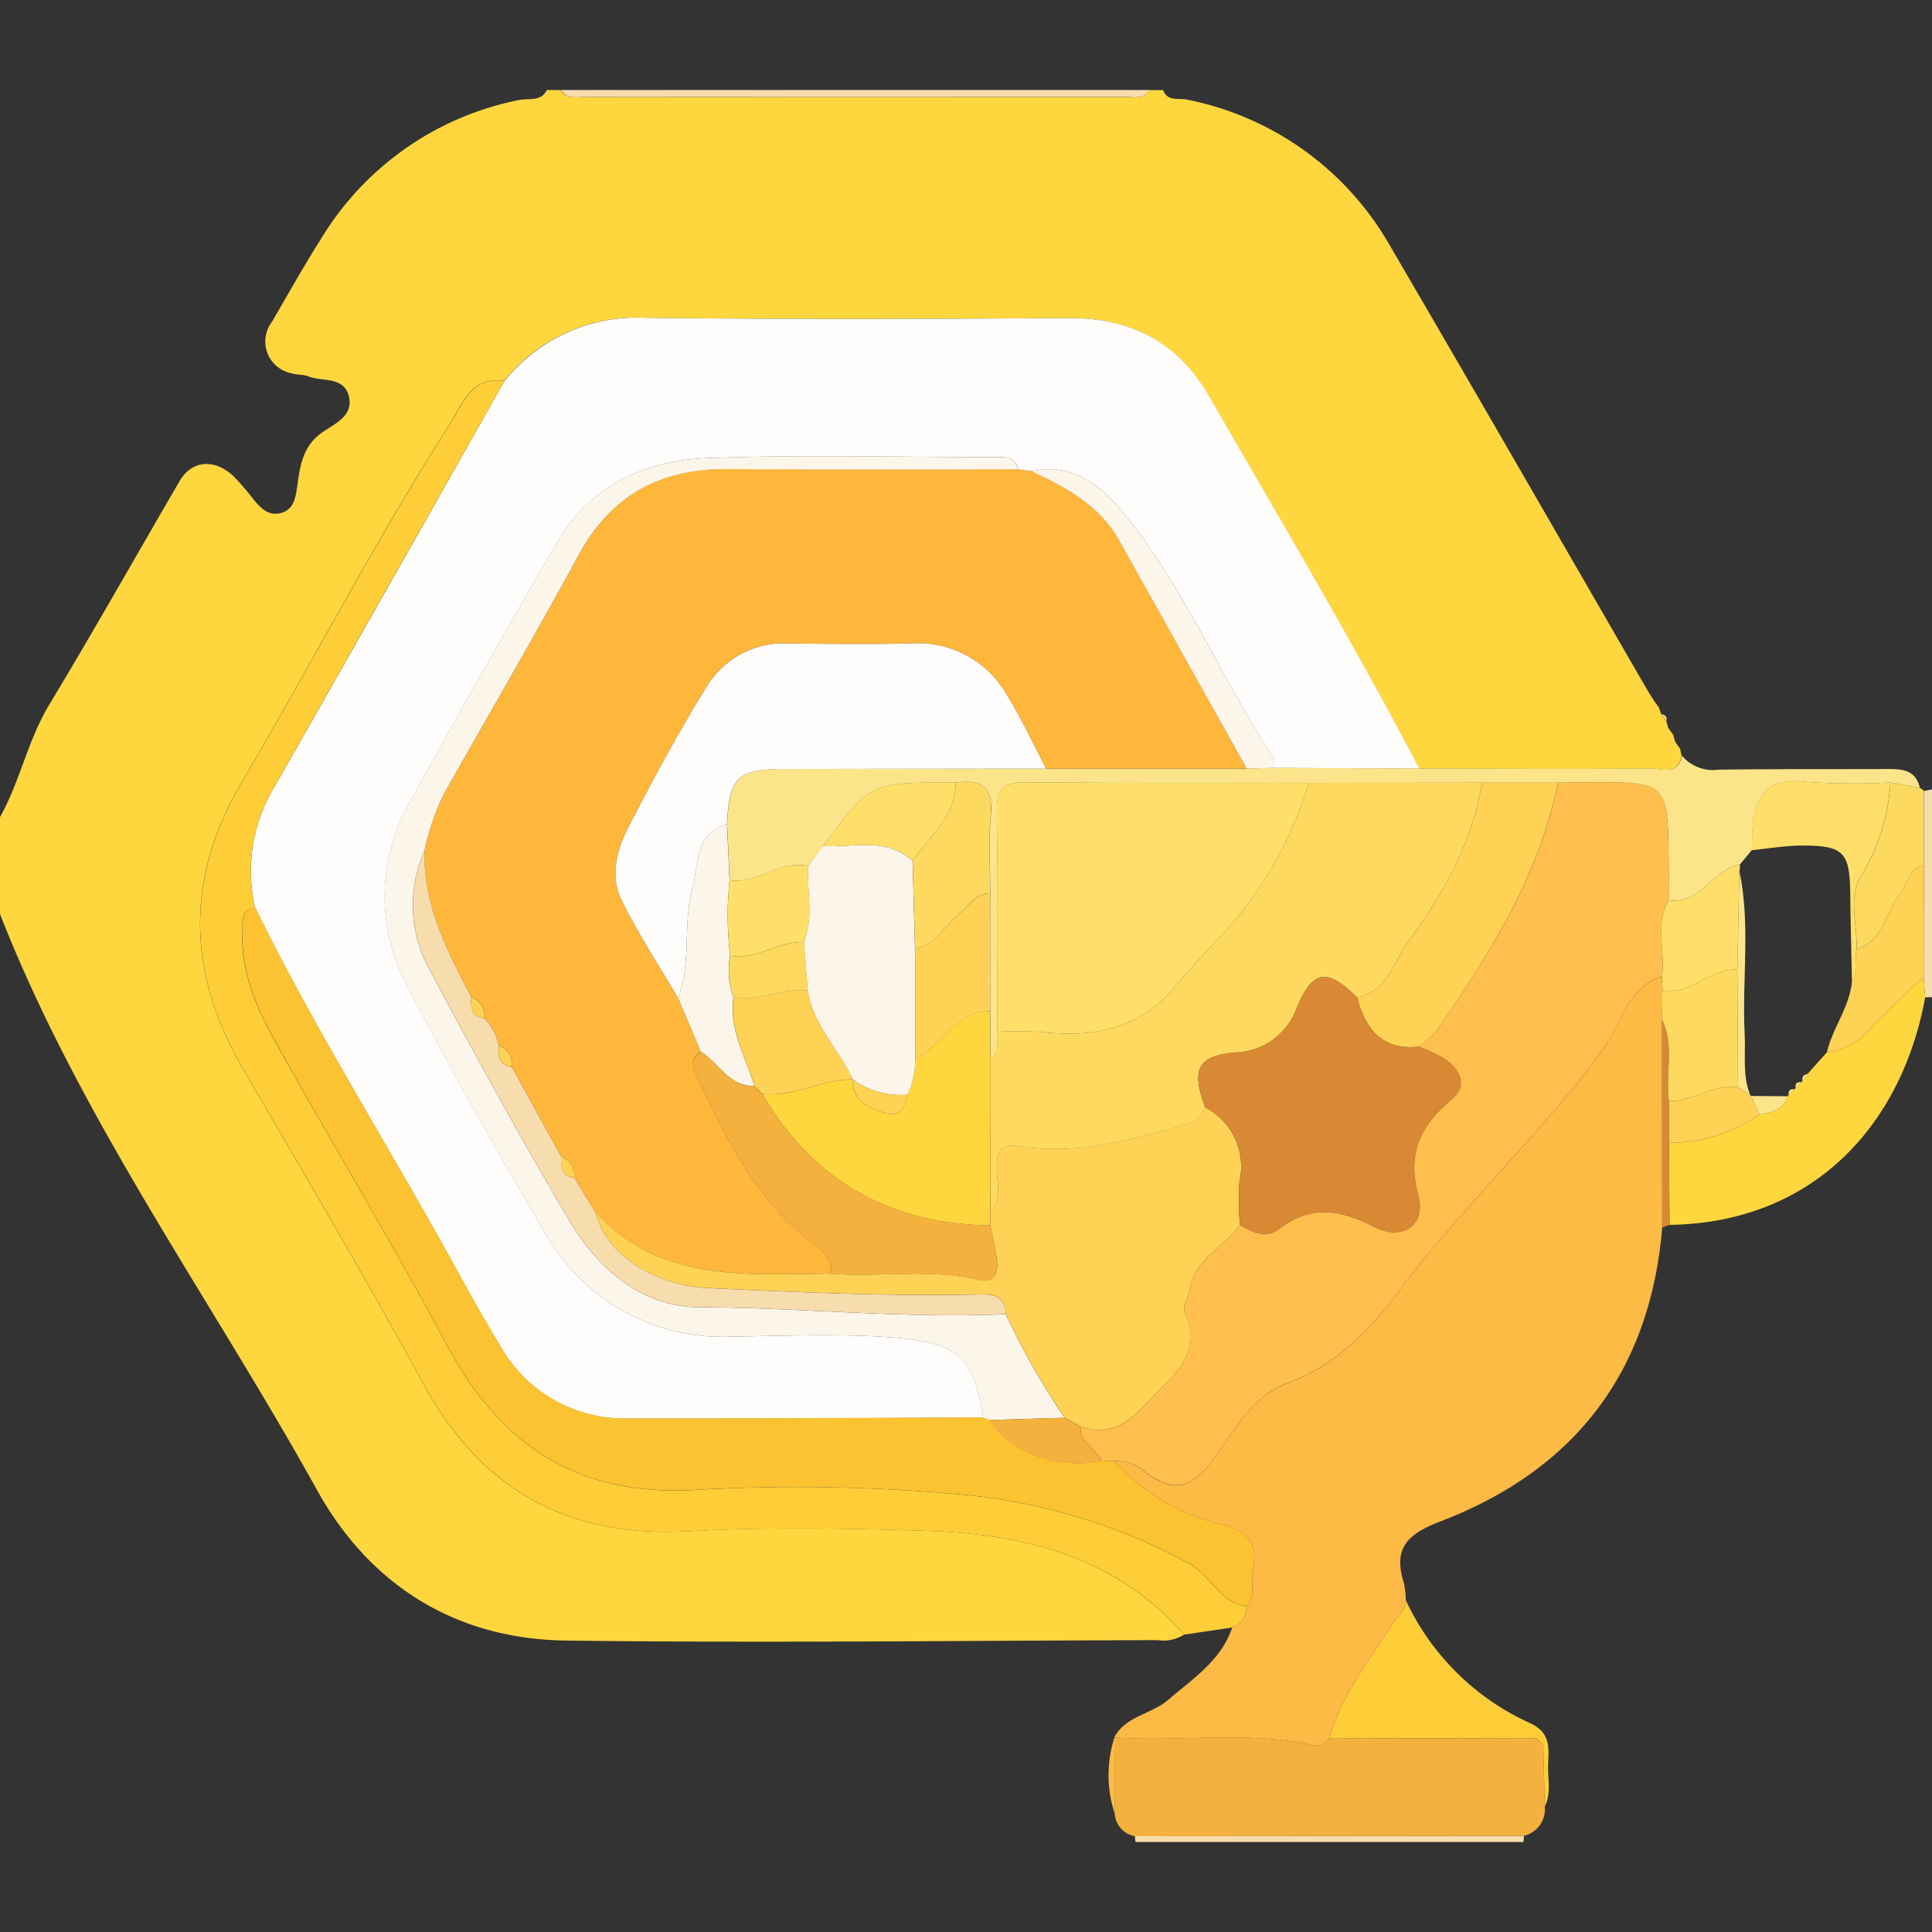 <svg xmlns="http://www.w3.org/2000/svg" xmlns:xlink="http://www.w3.org/1999/xlink" width="150" height="150" viewBox="0 0 150 150">
  <rect x="0" y="0" width="150" height="150" fill="#333333" stroke="none"/>
  <defs>
    <clipPath id="clip-path">
      <rect id="Rectangle_174" data-name="Rectangle 174" width="150" height="150" transform="translate(1076 1234)" fill="#fff"/>
    </clipPath>
  </defs>
  <g id="Mask_Group_8" data-name="Mask Group 8" transform="translate(-1076 -1234)" clip-path="url(#clip-path)">
    <g id="certificateIcon" transform="translate(1076 1240.989)">
      <g id="Group_22" data-name="Group 22" transform="translate(0)">
        <path id="Path_770" data-name="Path 770" d="M.071,64.038V56.511c1.554-2.774,2.151-5.952,3.812-8.71,3.462-5.742,6.753-11.581,10.129-17.376.935-1.608,2.688-1.78,4.172-.4a19.033,19.033,0,0,1,1.575,1.828c.532.629,1.091,1.258,2.016,1.07,1.1-.226,1.242-1.183,1.366-2.07.231-1.6.409-3.124,1.941-4.21.941-.661,2.452-1.263,2.075-2.8C26.775,22.269,25.1,22.726,24,22.29c-.409-.161-.9-.1-1.317-.242a2.51,2.51,0,0,1-1.489-4c1.253-2.167,2.484-4.349,3.817-6.462A23.256,23.256,0,0,1,40.383.833c.726-.156,1.677.156,2.145-.769H43.6c.484.774,1.263.527,1.941.532Q66.455.613,87.367.6c.677,0,1.457.253,1.935-.532h1.075c.344.914,1.215.6,1.849.737A23.311,23.311,0,0,1,107.9,11.995c6.763,11.57,13.441,23.194,20.151,34.79.134.21.263.414.4.624l.038.075.366.495c.065.177.129.355.194.538.129.177.258.355.392.532.048.177.1.355.151.532.129.183.258.36.387.543l.145.532c.129.183.258.36.387.543.038.183.081.366.118.548-.274,1.532-1.505.995-2.366,1-6,.038-12.005.011-18.011,0-5.14-9.817-10.8-19.339-16.333-28.93-2.392-4.151-6.048-6.081-10.876-6.054-10.919.07-21.839.108-32.753-.022a13.241,13.241,0,0,0-11.075,4.9c-2.618-.387-3.28,1.876-4.253,3.4-5.774,9.027-10.7,18.548-16.134,27.774-4.446,7.548-4.2,14.86.134,22.3,4.72,8.091,9.478,16.172,13.968,24.392,4.511,8.269,11.226,11.973,20.634,11.446,6.161-.344,12.36-.226,18.532-.022,7.565.247,14.624,2.032,19.909,8.048a2.972,2.972,0,0,1-2.054.43c-15.323.038-30.645.231-45.962.032-8.532-.113-15.2-4.285-19.3-11.677C16.442,93.887,6.334,80.016.071,64.038Z" transform="translate(-0.071 -0.059)" fill="#fed73e"/>
        <path id="Path_771" data-name="Path 771" d="M98.028.058c-.479.785-1.263.532-1.935.532Q75.181.606,54.27.59c-.677,0-1.457.242-1.941-.532Z" transform="translate(-8.781 -0.058)" fill="#f7dcae"/>
        <path id="Path_772" data-name="Path 772" d="M136.012,162.716a2.764,2.764,0,0,1-.038.473H105.867a1.269,1.269,0,0,1-.048-.452Q120.915,162.73,136.012,162.716Z" transform="translate(-17.695 -27.168)" fill="#f7dcae"/>
        <path id="Path_773" data-name="Path 773" d="M179.941,81.348q-.266,0-.532.016c-.038-.532-.081-1.065-.118-1.6q.016-4.306.032-8.618-.008-2.9-.011-5.806c.21-.043.419-.086.629-.124Q179.941,73.284,179.941,81.348Z" transform="translate(-29.941 -10.918)" fill="#f7dcae"/>
        <path id="Path_774" data-name="Path 774" d="M43.13,26.18a13.248,13.248,0,0,1,11.075-4.9c10.914.129,21.833.091,32.753.022,4.828-.032,8.484,1.9,10.876,6.054,5.532,9.591,11.194,19.118,16.333,28.93q-5.637-.032-11.269-.059c-.016-.269.059-.6-.065-.8-4.021-6.108-6.828-12.989-11.392-18.7C89.8,34.67,87.447,32.4,84.06,33.2l-1.054-.145c-.231-1.129-1.134-.957-1.914-.957-7.435-.005-14.882-.215-22.3.075-4.817.188-9.043,2.172-11.6,6.581-3.9,6.72-7.758,13.462-11.489,20.274a14.7,14.7,0,0,0,.027,14.4c3.29,6.339,6.8,12.57,10.446,18.715a15.816,15.816,0,0,0,14.645,8.237c4.032-.054,8.075-.231,12.091.043,5.839.4,6.581,1.677,7.387,6.247-9.226.027-18.452.091-27.677.075a11.059,11.059,0,0,1-9.876-5.731c-1.167-1.909-2.258-3.866-3.333-5.823C34.254,85.772,28.48,76.7,23.759,67.046a12.648,12.648,0,0,1,1.6-9.5Q34.273,41.877,43.13,26.18Z" transform="translate(-3.963 -3.594)" fill="#fefdfb"/>
        <path id="Path_775" data-name="Path 775" d="M42.346,27.153Q33.467,42.838,24.571,58.518a12.648,12.648,0,0,0-1.6,9.5c-1.156.2-.941,1.108-.973,1.887-.156,3.366,1.269,6.274,2.833,9.075,4.312,7.7,8.876,15.258,13.038,23.032,4.1,7.651,9.9,11.64,18.9,11.269a138.733,138.733,0,0,1,21.129.344A45.466,45.466,0,0,1,95.539,119c1.64.919,2.349,3.011,4.414,3.312a1.66,1.66,0,0,1-1.108,1.629l-3.72.548c-5.285-6.022-12.339-7.8-19.909-8.048-6.172-.2-12.371-.317-18.532.022-9.409.521-16.118-3.183-20.634-11.446-4.489-8.22-9.242-16.3-13.968-24.392-4.339-7.435-4.581-14.747-.134-22.3C27.383,49.1,32.313,39.583,38.082,30.556,39.066,29.029,39.727,26.765,42.346,27.153Z" transform="translate(-3.179 -4.567)" fill="#fdce38"/>
        <path id="Path_776" data-name="Path 776" d="M110.3,63.018q5.637.032,11.269.059c6.005.005,12.005.038,18.011,0,.855-.005,2.091.532,2.366-1a3.146,3.146,0,0,0,2.833,1.086c4.3-.059,8.6-.032,12.892-.048,1.194-.005,2.392-.065,2.753,1.473-.763-.145-1.527-.285-2.285-.43a54.311,54.311,0,0,1-6.618-.048c-2.8-.344-3.839.989-4.075,3.452-.059.613-.048,1.237-.07,1.849-.317.376-.629.753-.946,1.129-2.124.355-3.032,3.129-5.516,2.763,0-.978.011-1.957,0-2.935-.07-6.237-.07-6.237-6.183-6.22-.8,0-1.6.016-2.4.027H126.42q-6.718.008-13.435.011c-7.306-.005-14.608.032-21.914-.048-1.726-.022-2.344.505-2.312,2.274.091,5.7.032,11.4.032,17.1-.091.726.253,1.559-.511,2.124-.016-1.242-.027-2.484-.043-3.731q0-4.573.005-9.14c.005-2.022-.134-4.054.048-6.054.2-2.2-.747-2.839-2.72-2.543-6.6-.032-6.6-.032-10.3,4.925l-1.124,1.559c-2.2-.527-3.962,1.425-6.129,1.086-.07-1.452-.134-2.9-.2-4.355.177-3.651.817-4.269,4.505-4.274q10.137-.016,20.274-.027h15.575Z" transform="translate(-11.361 -10.395)" fill="#fbe48a"/>
        <path id="Path_777" data-name="Path 777" d="M156.161,60.774c.129.183.258.36.387.543C156.419,61.134,156.29,60.952,156.161,60.774Z" transform="translate(-26.086 -10.177)" fill="#fbe48a"/>
        <path id="Path_778" data-name="Path 778" d="M155.516,59.477c.129.183.258.36.387.543C155.774,59.843,155.645,59.66,155.516,59.477Z" transform="translate(-25.978 -9.961)" fill="#fbe48a"/>
        <path id="Path_779" data-name="Path 779" d="M154.864,58.2c.29.059.452.22.392.532C155.128,58.555,154.994,58.377,154.864,58.2Z" transform="translate(-25.87 -9.748)" fill="#fbe48a"/>
        <path id="Path_780" data-name="Path 780" d="M154.2,56.968l.366.495C154.442,57.3,154.318,57.129,154.2,56.968Z" transform="translate(-25.759 -9.543)" fill="#fbe48a"/>
        <path id="Path_781" data-name="Path 781" d="M153.677,56.129c.134.21.263.414.4.624C153.941,56.543,153.806,56.333,153.677,56.129Z" transform="translate(-25.672 -9.403)" fill="#fbe48a"/>
        <path id="Path_782" data-name="Path 782" d="M113.044,133.194a1.655,1.655,0,0,0,1.108-1.629c.731-.812.3-1.844.484-2.758.382-1.839-.059-3.011-2.3-3.613a15.567,15.567,0,0,1-8.4-4.914,3.311,3.311,0,0,1,2.43.925c1.957,1.371,3.306,1.414,5.048-.871,1.677-2.194,3.113-5.075,5.86-6.081,4.032-1.473,6.64-4.371,9.043-7.629,1.591-2.151,3.371-4.134,5.14-6.145,3.522-4.005,7.237-7.839,10.392-12.194,1.392-1.925,1.833-4.758,4.554-5.64.011.355.022.71.038,1.07-.011.769-.016,1.538-.027,2.3q.008,8.065.011,16.124c-.935,11.247-6.833,18.855-17.247,22.828-2.613,1-3.645,2.124-2.806,4.78a6.689,6.689,0,0,1,.145,1.323c.005.79-.629,1.215-1,1.8-1.823,2.871-4,5.548-4.919,8.919a1.319,1.319,0,0,1-1.419.505c-5.07-1.075-10.21-.2-15.3-.565.9-1.677,2.887-1.8,4.2-2.925C110.006,137.151,112.168,135.758,113.044,133.194Z" transform="translate(-17.372 -13.823)" fill="#fdba45"/>
        <path id="Path_783" data-name="Path 783" d="M103.877,153.542c5.091.36,10.231-.511,15.3.565a1.334,1.334,0,0,0,1.419-.505q8.056.016,16.118.027c.156.167.317.333.473.495.038,1.591.081,3.183.118,4.774a2.108,2.108,0,0,1-1.618,2.285q-15.1.016-30.2.027a1.889,1.889,0,0,1-1.57-1.753c-.011-1.962-.016-3.93-.027-5.9Z" transform="translate(-17.372 -25.639)" fill="#f4b13e"/>
        <path id="Path_784" data-name="Path 784" d="M103.806,153.568c.011,1.968.016,3.93.027,5.9A9.53,9.53,0,0,1,103.806,153.568Z" transform="translate(-17.284 -25.643)" fill="#fdba45"/>
        <path id="Path_785" data-name="Path 785" d="M175.635,64.574c.763.145,1.522.285,2.285.43a.727.727,0,0,1,.306.231c.005,1.935.005,3.871.011,5.806-1.242.14-1.183,1.387-1.785,2.07-1.237,1.4-1.253,3.747-3.446,4.387.075-1.919-.7-4.038.387-5.715A15.753,15.753,0,0,0,175.635,64.574Z" transform="translate(-28.86 -10.811)" fill="#fdda5f"/>
        <path id="Path_786" data-name="Path 786" d="M175.337,82.677c.038.532.081,1.065.118,1.6-1.79,9.812-8.591,17.495-19.844,17.661-.016-2.124-.027-4.247-.043-6.371a12.161,12.161,0,0,0,7.011-2.2c.946-.145,1.86-.333,2.2-1.414l.075-.1c.145-.145.29-.29.441-.435l.1-.1c.145-.151.29-.3.441-.446l.086-.1c.134-.188.274-.371.409-.559l1.495-1.672a5.143,5.143,0,0,0,3.371-1.9C172.557,85.3,173.955,83.995,175.337,82.677Z" transform="translate(-25.987 -13.828)" fill="#fed73e"/>
        <path id="Path_787" data-name="Path 787" d="M140.652,156.767c-.038-1.591-.081-3.183-.118-4.774-.156-.167-.317-.333-.473-.495q-8.056-.016-16.118-.027c.919-3.366,3.1-6.048,4.919-8.914.371-.586,1.005-1.005,1-1.8a19.52,19.52,0,0,0,9.64,9.543c1.7.78,1.435,2.038,1.409,3.323C140.883,154.67,141.162,155.756,140.652,156.767Z" transform="translate(-20.716 -23.509)" fill="#fdce38"/>
        <path id="Path_788" data-name="Path 788" d="M155.46,96.232c.016,2.124.027,4.247.043,6.371-.188.07-.376.14-.57.21q-.008-8.065-.011-16.129c1.011,2.032.215,4.22.538,6.317Z" transform="translate(-25.88 -14.496)" fill="#d98933"/>
        <path id="Path_789" data-name="Path 789" d="M177.788,80.954c-1.382,1.317-2.78,2.624-4.14,3.962a5.143,5.143,0,0,1-3.371,1.9c.446-1.882,1.731-3.468,1.941-5.441.57-.8.194-1.731.366-2.586,2.194-.634,2.21-2.989,3.446-4.387.6-.683.548-1.93,1.785-2.07Q177.807,76.642,177.788,80.954Z" transform="translate(-28.439 -12.104)" fill="#fed255"/>
        <path id="Path_790" data-name="Path 790" d="M103.457,58.628H87.882c-.995-1.887-1.887-3.839-3.011-5.651A7.916,7.916,0,0,0,77.532,48.9c-3.21.086-6.43.038-9.64.016a6.969,6.969,0,0,0-6.349,3.312C59.36,55.8,57.355,59.483,55.435,63.2c-.892,1.737-1.43,3.78-.516,5.629,1.29,2.624,2.909,5.086,4.392,7.618.586,1.387,1.177,2.769,1.763,4.156-.984.613-.538,1.392-.2,2.108,2.247,4.769,4.575,9.5,8.909,12.785.855.651,1.527,1.2,1.371,2.339-6.522.032-13.215.737-18.285-4.78-.543-.892-1.091-1.785-1.634-2.677a1.514,1.514,0,0,0-1.011-1.64q-1.911-3.484-3.823-6.962a1.512,1.512,0,0,0-1.016-1.64A4.369,4.369,0,0,0,44.263,78a1.542,1.542,0,0,0-1.011-1.629c-1.866-3.591-3.763-7.172-3.634-11.4a18.4,18.4,0,0,1,1.591-4.532c3.484-6.14,7.032-12.242,10.409-18.441,2.532-4.64,6.36-6.694,11.554-6.645,7.511.065,15.022.027,22.532.032l1.054.145c2.677,1.258,5.263,2.64,6.785,5.355Q98.511,49.759,103.457,58.628Z" transform="translate(-6.661 -5.94)" fill="#feb63b"/>
        <path id="Path_791" data-name="Path 791" d="M90.4,119.2a15.567,15.567,0,0,0,8.4,4.914c2.242.6,2.677,1.774,2.3,3.613-.188.919.247,1.952-.484,2.758-2.065-.3-2.774-2.392-4.414-3.312a45.557,45.557,0,0,0-17.64-5.376,140.13,140.13,0,0,0-21.129-.344c-9.005.371-14.806-3.618-18.9-11.269C34.366,102.408,29.8,94.848,25.5,87.149c-1.57-2.8-2.989-5.71-2.833-9.075.038-.78-.183-1.688.973-1.887,4.72,9.656,10.489,18.731,15.651,28.14,1.075,1.962,2.167,3.919,3.333,5.823a11.059,11.059,0,0,0,9.876,5.731c9.226.016,18.452-.043,27.677-.075.183.065.366.124.548.188,1.355,2.479,5.306,3.919,8.64,3.156C89.7,119.176,90.049,119.187,90.4,119.2Z" transform="translate(-3.834 -12.746)" fill="#fbc231"/>
        <path id="Path_792" data-name="Path 792" d="M82.919,109.007c-.183-.065-.366-.124-.548-.188-.806-4.57-1.554-5.849-7.387-6.247-4.011-.274-8.059-.1-12.091-.043a15.826,15.826,0,0,1-14.645-8.237C44.6,88.152,41.086,81.916,37.8,75.577a14.7,14.7,0,0,1-.027-14.4c3.731-6.812,7.591-13.554,11.489-20.274,2.559-4.409,6.785-6.392,11.6-6.581,7.425-.29,14.866-.081,22.3-.075.785,0,1.683-.177,1.914.957-7.511-.005-15.022.032-22.532-.032-5.194-.043-9.027,2.005-11.554,6.645-3.376,6.2-6.93,12.3-10.409,18.441A18.381,18.381,0,0,0,39,64.792a10.346,10.346,0,0,0,.484,9.409c3.468,6.532,7.027,13.021,10.8,19.382,2.22,3.742,5.656,6.651,10.065,6.667,7.935.027,15.849.9,23.785.538a57.863,57.863,0,0,0,4.565,8.043C86.774,108.883,84.844,108.942,82.919,109.007Z" transform="translate(-6.043 -5.743)" fill="#fcf5e9"/>
        <path id="Path_793" data-name="Path 793" d="M112.886,58.634q-4.952-8.871-9.914-17.731c-1.522-2.715-4.108-4.1-6.785-5.355,3.387-.8,5.737,1.473,7.382,3.527,4.565,5.715,7.371,12.6,11.392,18.7.129.194.048.527.065.8C114.316,58.591,113.6,58.613,112.886,58.634Z" transform="translate(-16.09 -5.946)" fill="#fcf5e9"/>
        <path id="Path_794" data-name="Path 794" d="M103.419,117.258l-1.054-.032c-.425-.957-1.683-1.4-1.624-2.656,3.151,1.113,4.7-1.462,6.4-3.108,1.435-1.387,2.925-3.215,1.726-5.661-.28-.57.237-1.183.328-1.774.376-2.457,2.672-3.371,3.93-5.108.952.613,2.091,1.032,3,.333,2.495-1.93,4.839-1.516,7.425-.177,2.161,1.118,4.048-.14,3.414-2.446-.9-3.28.183-5.435,2.565-7.435,1.3-1.086.7-2.258-.425-3.1a11.76,11.76,0,0,0-2.129-1.016,7.494,7.494,0,0,0,1.4-1.22c4.129-5.941,7.973-12.032,9.441-19.28.8-.011,1.6-.021,2.4-.027,6.113-.022,6.118-.022,6.183,6.22.011.979,0,1.957,0,2.935-1.091,1.892-.226,3.952-.511,5.909-2.72.882-3.161,3.715-4.554,5.64-3.156,4.355-6.871,8.188-10.392,12.194-1.763,2.011-3.548,3.989-5.14,6.145-2.4,3.253-5.011,6.151-9.043,7.629-2.747,1.005-4.188,3.887-5.86,6.081-1.742,2.285-3.091,2.242-5.048.871A3.383,3.383,0,0,0,103.419,117.258Z" transform="translate(-16.849 -10.806)" fill="#febf4e"/>
        <path id="Path_795" data-name="Path 795" d="M92.36,86.057c.763-.565.419-1.4.511-2.124a31.261,31.261,0,0,1,3.478.021c3.9.43,7.419-.167,10.134-3.323,1.1-1.274,2.215-2.527,3.387-3.731a30.3,30.3,0,0,0,7.2-12.29q6.718-.008,13.435-.011c-.726,4.661-3.005,8.64-5.726,12.349-1.14,1.554-1.581,3.876-3.973,4.312-2.28-2.258-3.4-2.177-4.651.742a5.21,5.21,0,0,1-4.763,3.538c-2.952.253-3.478,1.29-2.371,4.269a2.228,2.228,0,0,1-1.57,1.328c-4.151,1.188-8.344,2.382-12.7,1.7-1.565-.247-1.844.145-1.9,1.505-.054,1.188.489,2.495-.495,3.559Q92.355,91.974,92.36,86.057Z" transform="translate(-15.452 -10.815)" fill="#fdda5f"/>
        <path id="Path_796" data-name="Path 796" d="M117.165,64.6a30.3,30.3,0,0,1-7.2,12.29c-1.172,1.2-2.29,2.457-3.387,3.731-2.715,3.156-6.237,3.753-10.134,3.323a32.615,32.615,0,0,0-3.478-.021c0-5.7.059-11.4-.032-17.1-.027-1.769.586-2.3,2.312-2.274C102.558,64.628,109.864,64.59,117.165,64.6Z" transform="translate(-15.547 -10.805)" fill="#fedf69"/>
        <path id="Path_797" data-name="Path 797" d="M62.279,79.161c-1.478-2.532-3.1-4.995-4.392-7.618-.909-1.849-.376-3.892.516-5.629,1.914-3.72,3.919-7.409,6.108-10.973a6.974,6.974,0,0,1,6.349-3.312c3.215.022,6.43.07,9.64-.016a7.921,7.921,0,0,1,7.339,4.075c1.124,1.812,2.016,3.763,3.011,5.651q-10.137.008-20.274.027c-3.688.005-4.328.624-4.505,4.274-2.538.758-2.177,3.075-2.683,4.946C62.628,73.392,63.333,76.392,62.279,79.161Z" transform="translate(-9.628 -8.65)" fill="#fefdfb"/>
        <path id="Path_798" data-name="Path 798" d="M88.815,89.6q-.008,5.919-.016,11.839c-.005.355-.011.71-.016,1.07-7.8-.1-13.731-3.441-17.7-10.2,2.446.258,4.624-1.14,7.027-1.134l-.016-.011c-.022,1.694,1.29,2.226,2.522,2.624,1.065.344,1.608-.392,1.731-1.425a5.98,5.98,0,0,0,.608-2.726c2.048-1.086,3.113-3.688,5.812-3.769C88.788,87.113,88.8,88.36,88.815,89.6Z" transform="translate(-11.906 -14.36)" fill="#fed73e"/>
        <path id="Path_799" data-name="Path 799" d="M83.608,87.06A6.121,6.121,0,0,1,83,89.786a6.306,6.306,0,0,1-4.253-1.2s.016.011.011.011c-1.075-2.344-3.091-4.215-3.495-6.9-.1-1.258-.2-2.511-.3-3.769.8-1.925.2-3.93.36-5.892l1.124-1.559c2.36.14,4.882-.726,6.957,1.14q.1,3.419.188,6.833C83.6,81.323,83.608,84.189,83.608,87.06Z" transform="translate(-12.554 -11.78)" fill="#fcf5e9"/>
        <path id="Path_800" data-name="Path 800" d="M126.5,81.255c2.392-.435,2.833-2.763,3.973-4.312,2.72-3.7,5-7.688,5.726-12.349H142.1c-1.473,7.247-5.312,13.339-9.441,19.28a7.608,7.608,0,0,1-1.392,1.215C128.421,85.378,127.147,83.706,126.5,81.255Z" transform="translate(-21.142 -10.814)" fill="#fed255"/>
        <path id="Path_801" data-name="Path 801" d="M171.057,80.063c-.043-2.3-.108-4.6-.134-6.9-.038-3.188-.505-3.715-3.7-3.715-1.317,0-2.629.231-3.946.36.022-.618.011-1.237.07-1.855.237-2.462,1.274-3.8,4.075-3.452a54.321,54.321,0,0,0,6.618.048,15.818,15.818,0,0,1-2.242,7.21c-1.086,1.677-.306,3.8-.387,5.715C171.256,78.332,171.627,79.262,171.057,80.063Z" transform="translate(-27.272 -10.789)" fill="#fedf69"/>
        <path id="Path_802" data-name="Path 802" d="M63.252,81.966c1.054-2.769.349-5.769,1.108-8.581.505-1.866.145-4.188,2.683-4.946q.1,2.177.2,4.355a25.878,25.878,0,0,0,.048,5.876,5.934,5.934,0,0,0,.253,3.21c-.36,2.511.952,4.629,1.624,6.9-1.984.048-2.758-1.79-4.156-2.656Q64.139,84.049,63.252,81.966Z" transform="translate(-10.601 -11.455)" fill="#fcf5e9"/>
        <path id="Path_803" data-name="Path 803" d="M85.291,77.47q-.1-3.419-.188-6.833c1.317-1.909,3.349-3.43,3.339-6.07,1.973-.3,2.925.344,2.72,2.543-.183,2.005-.043,4.038-.048,6.054-1.237.016-1.742,1.1-2.554,1.742C87.48,75.777,86.861,77.228,85.291,77.47Z" transform="translate(-14.243 -10.798)" fill="#fdda5f"/>
        <path id="Path_804" data-name="Path 804" d="M85.329,79.2c1.57-.242,2.194-1.694,3.274-2.559C89.41,76,89.92,74.919,91.157,74.9q0,4.573-.005,9.14c-2.7.081-3.763,2.683-5.812,3.769Q85.332,83.505,85.329,79.2Z" transform="translate(-14.281 -12.532)" fill="#fed255"/>
        <path id="Path_805" data-name="Path 805" d="M160.931,72.232a.79.79,0,0,1-.021.473q-.081,3.839-.156,7.677c-2.118-.134-3.613,2.027-5.812,1.591-.011-.355-.022-.71-.038-1.07.285-1.962-.581-4.021.511-5.909C157.9,75.361,158.808,72.587,160.931,72.232Z" transform="translate(-25.867 -12.087)" fill="#fedf69"/>
        <path id="Path_806" data-name="Path 806" d="M68.071,79.305a25.878,25.878,0,0,1-.054-5.876c2.167.339,3.93-1.613,6.129-1.086-.156,1.962.441,3.968-.36,5.892C71.8,78.176,70.1,79.633,68.071,79.305Z" transform="translate(-11.372 -12.09)" fill="#fedf69"/>
        <path id="Path_807" data-name="Path 807" d="M87.051,64.58c.005,2.64-2.021,4.156-3.339,6.07-2.075-1.871-4.6-1-6.957-1.14C80.448,64.547,80.448,64.547,87.051,64.58Z" transform="translate(-12.852 -10.811)" fill="#fedf69"/>
        <path id="Path_808" data-name="Path 808" d="M154.949,83.6c2.2.441,3.694-1.726,5.817-1.591q.024,4.564.048,9.129c-1.914-.274-3.489,1.108-5.355,1.075-.317-2.091.473-4.28-.538-6.317C154.933,85.134,154.944,84.365,154.949,83.6Z" transform="translate(-25.88 -13.715)" fill="#fdda5f"/>
        <path id="Path_809" data-name="Path 809" d="M143.284,153.645c.156.167.317.333.473.495C143.6,153.978,143.44,153.812,143.284,153.645Z" transform="translate(-23.94 -25.656)" fill="#fdba45"/>
        <path id="Path_810" data-name="Path 810" d="M155.568,94.036c1.866.032,3.441-1.349,5.355-1.075.317.2.634.4.952.608a.828.828,0,0,0,.065.07c.215.478.425.957.64,1.435a12.2,12.2,0,0,1-7.011,2.2C155.568,96.192,155.568,95.116,155.568,94.036Z" transform="translate(-25.987 -15.536)" fill="#fed255"/>
        <path id="Path_811" data-name="Path 811" d="M163.853,95.216c-.215-.478-.425-.957-.64-1.435.946.005,1.9.011,2.849.021C165.713,94.883,164.8,95.071,163.853,95.216Z" transform="translate(-27.261 -15.678)" fill="#fbe48a"/>
        <path id="Path_812" data-name="Path 812" d="M168,92.275c-.065-.333.1-.5.409-.559C168.271,91.9,168.132,92.092,168,92.275Z" transform="translate(-28.056 -15.334)" fill="#fbe48a"/>
        <path id="Path_813" data-name="Path 813" d="M167.366,92.948c-.054-.344.1-.489.441-.446C167.656,92.652,167.511,92.8,167.366,92.948Z" transform="translate(-27.952 -15.464)" fill="#fbe48a"/>
        <path id="Path_814" data-name="Path 814" d="M166.721,93.6c-.048-.339.1-.489.441-.441C167.011,93.3,166.866,93.45,166.721,93.6Z" transform="translate(-27.844 -15.573)" fill="#fbe48a"/>
        <path id="Path_815" data-name="Path 815" d="M86.2,104c.005-.355.011-.71.016-1.07.984-1.065.441-2.371.495-3.559.059-1.366.339-1.753,1.9-1.505,4.36.683,8.554-.511,12.7-1.7a2.251,2.251,0,0,0,1.57-1.328,5.171,5.171,0,0,1,2.672,5.726,20.016,20.016,0,0,0,.038,3.4c-1.258,1.737-3.559,2.651-3.93,5.108-.091.586-.608,1.2-.328,1.774,1.2,2.446-.29,4.274-1.726,5.661-1.7,1.64-3.253,4.22-6.4,3.108l-1.231-.683a57.862,57.862,0,0,1-4.565-8.043c-.059-1.538-1.113-1.548-2.258-1.522-6.935.145-13.86-.177-20.785-.495-4.28-.194-8-2.581-8.833-5.9,5.07,5.516,11.763,4.812,18.285,4.78,3.817.3,7.672-.43,11.473.478,1.263.3,1.543-.608,1.414-1.629C86.589,105.737,86.369,104.871,86.2,104Z" transform="translate(-9.315 -15.855)" fill="#fed255"/>
        <path id="Path_816" data-name="Path 816" d="M87.716,103.139c.172.871.4,1.731.505,2.613.129,1.021-.151,1.93-1.414,1.629-3.8-.909-7.656-.177-11.473-.478.151-1.145-.516-1.694-1.376-2.339-4.333-3.29-6.667-8.016-8.909-12.785-.339-.715-.785-1.495.2-2.108,1.4.866,2.172,2.7,4.156,2.656l.608.624C73.979,99.7,79.914,103.042,87.716,103.139Z" transform="translate(-10.834 -14.994)" fill="#f4b13e"/>
        <path id="Path_817" data-name="Path 817" d="M52.7,98.99c.833,3.312,4.554,5.7,8.833,5.9,6.925.317,13.849.64,20.785.495,1.14-.027,2.2-.016,2.258,1.522-7.935.366-15.849-.511-23.785-.538-4.409-.016-7.849-2.925-10.065-6.667-3.774-6.36-7.333-12.849-10.8-19.382a10.347,10.347,0,0,1-.484-9.409c-.129,4.226,1.769,7.806,3.634,11.4-.059.79-.005,1.505,1.011,1.629a4.369,4.369,0,0,1,1.124,2.14c-.048.785.016,1.5,1.016,1.64q1.911,3.484,3.823,6.962c-.043.785.016,1.5,1.016,1.64C51.6,97.205,52.152,98.1,52.7,98.99Z" transform="translate(-6.48 -11.867)" fill="#f7dcae"/>
        <path id="Path_818" data-name="Path 818" d="M44.988,86.216c-1.016-.118-1.07-.839-1.011-1.629A1.539,1.539,0,0,1,44.988,86.216Z" transform="translate(-7.386 -14.146)" fill="#fed255"/>
        <path id="Path_819" data-name="Path 819" d="M47.556,90.743c-1-.134-1.059-.855-1.016-1.64A1.516,1.516,0,0,1,47.556,90.743Z" transform="translate(-7.814 -14.899)" fill="#fed255"/>
        <path id="Path_820" data-name="Path 820" d="M53.363,101.066c-1-.134-1.059-.855-1.016-1.64A1.516,1.516,0,0,1,53.363,101.066Z" transform="translate(-8.782 -16.619)" fill="#fed255"/>
        <path id="Path_821" data-name="Path 821" d="M98.1,123.755l1.231.683c-.059,1.253,1.2,1.7,1.624,2.656-3.328.769-7.28-.677-8.64-3.156Q95.211,123.841,98.1,123.755Z" transform="translate(-15.445 -20.674)" fill="#f4b13e"/>
        <path id="Path_822" data-name="Path 822" d="M114.958,101.948a20.017,20.017,0,0,1-.038-3.4,5.167,5.167,0,0,0-2.672-5.726c-1.1-2.978-.581-4.016,2.371-4.269a5.21,5.21,0,0,0,4.763-3.538c1.253-2.919,2.366-3,4.651-.742.651,2.452,1.925,4.124,4.774,3.833a11.76,11.76,0,0,1,2.129,1.016c1.129.839,1.726,2.011.425,3.1-2.387,2-3.468,4.151-2.565,7.435.634,2.306-1.253,3.57-3.414,2.446-2.581-1.339-4.93-1.753-7.425.177C117.049,102.98,115.91,102.561,114.958,101.948Z" transform="translate(-18.678 -13.83)" fill="#d98933"/>
        <path id="Path_823" data-name="Path 823" d="M70.632,91.981l-.608-.624c-.672-2.269-1.984-4.387-1.624-6.9,1.968.339,3.812-.71,5.763-.516.4,2.688,2.419,4.554,3.495,6.9C75.255,90.841,73.078,92.239,70.632,91.981Z" transform="translate(-11.449 -14.035)" fill="#fed255"/>
        <path id="Path_824" data-name="Path 824" d="M79.5,92.219a6.29,6.29,0,0,0,4.253,1.2c-.118,1.032-.667,1.769-1.731,1.425C80.794,94.445,79.487,93.918,79.5,92.219Z" transform="translate(-13.31 -15.418)" fill="#fed255"/>
        <path id="Path_825" data-name="Path 825" d="M74.1,83.2c-1.952-.2-3.8.855-5.763.516a5.934,5.934,0,0,1-.253-3.21c2.038.323,3.737-1.129,5.72-1.07Q73.945,81.317,74.1,83.2Z" transform="translate(-11.381 -13.288)" fill="#fdda5f"/>
        <path id="Path_826" data-name="Path 826" d="M162.935,90.214c-.317-.2-.634-.4-.952-.608q-.024-4.565-.048-9.129.081-3.839.156-7.677c.887,4.2.194,8.462.414,12.688C162.586,87.069,162.312,88.682,162.935,90.214Z" transform="translate(-27.048 -12.182)" fill="#fbe48a"/>
      </g>
    </g>
  </g>
</svg>
